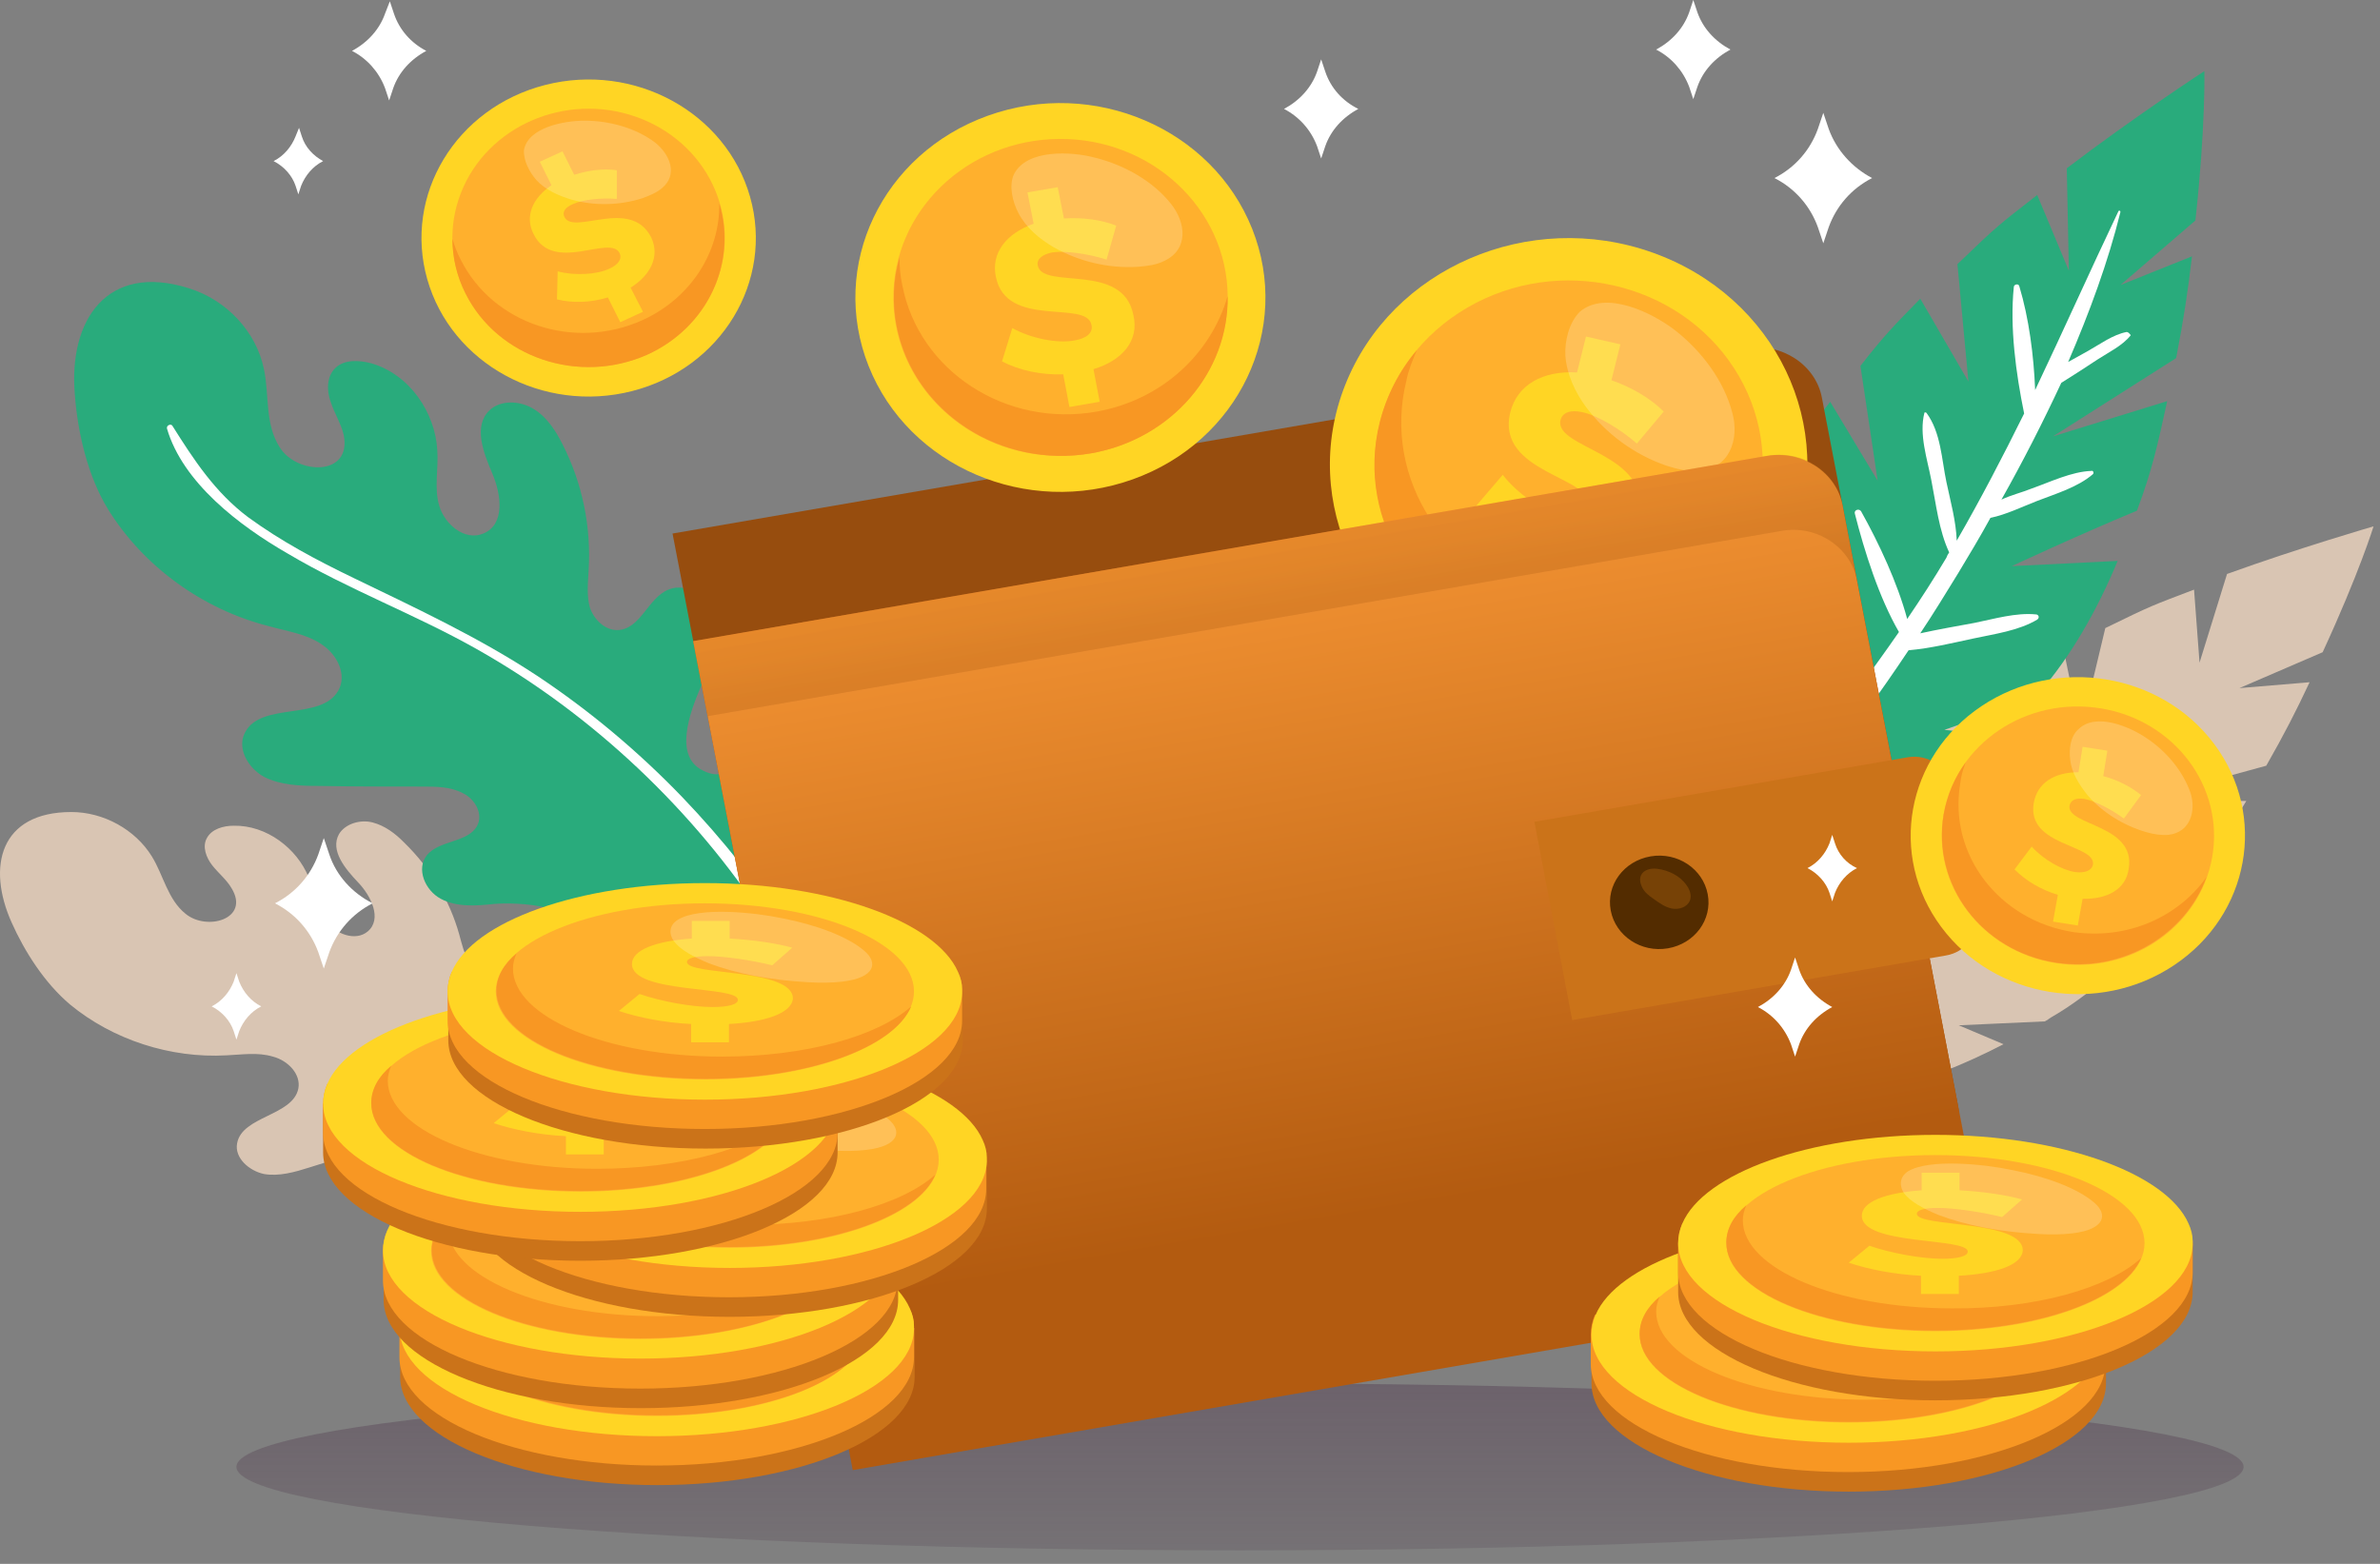 <svg width="105" height="69" viewBox="0 0 105 69" fill="none" xmlns="http://www.w3.org/2000/svg">
    <rect x="0" y="0" width="105" height="69" fill="#808080" stroke="none"/>
    <defs>
        <linearGradient id="paint0_linear_255_2854" x1="54.707" y1="74.828" x2="54.707" y2="38.025" gradientUnits="userSpaceOnUse">
            <stop stop-color="#3D2A39" stop-opacity="0"/>
            <stop offset="0.37" stop-color="#4C3049" stop-opacity="0.37"/>
            <stop offset="1" stop-color="#6E3E6D"/>
        </linearGradient>
        <linearGradient id="paint1_linear_255_2854" x1="55.109" y1="20.991" x2="60.726" y2="53.544" gradientUnits="userSpaceOnUse">
            <stop stop-color="#F99836"/>
            <stop offset="1" stop-color="#B35B10"/>
        </linearGradient>
        <linearGradient id="paint2_linear_255_2854" x1="55.677" y1="23.946" x2="56.712" y2="29.947" gradientUnits="userSpaceOnUse">
            <stop stop-color="#CB7319"/>
            <stop offset="1" stop-color="#9A4F0F"/>
        </linearGradient>
    </defs>
    <path d="M54.706 68.403C79.158 68.403 98.981 66.754 98.981 64.72C98.981 62.685 79.158 61.036 54.706 61.036C30.254 61.036 10.431 62.685 10.431 64.72C10.431 66.754 30.254 68.403 54.706 68.403Z" fill="url(#paint0_linear_255_2854)"/>
    <path opacity="0.7" d="M36.074 55.856C35.922 55.281 35.679 54.418 35.618 54.303C34.465 51.885 31.946 50.187 31.248 47.54C31.036 46.734 31.006 45.842 30.55 45.123C30.065 44.403 28.881 44.029 28.335 44.691C27.759 45.353 28.032 47.166 26.515 46.821C25.361 46.562 25.483 44.691 25.543 43.828C25.604 43.051 25.665 42.245 25.27 41.554C24.876 40.892 23.844 40.489 23.237 41.008C22.63 41.526 22.752 42.648 21.993 42.964C21.538 43.137 21.022 42.878 20.749 42.504C20.476 42.13 20.385 41.669 20.263 41.238C19.838 39.712 18.989 38.303 17.836 37.18C17.441 36.777 16.986 36.432 16.44 36.288C15.893 36.144 15.226 36.346 14.953 36.806C14.558 37.526 15.226 38.331 15.802 38.936C16.379 39.54 16.864 40.547 16.227 41.094C15.681 41.554 14.801 41.209 14.376 40.633C13.982 40.058 13.891 39.338 13.617 38.705C13.102 37.439 11.766 36.403 10.31 36.432C9.855 36.432 9.339 36.576 9.126 36.979C8.914 37.353 9.096 37.842 9.369 38.187C9.642 38.533 10.006 38.821 10.219 39.195C11.038 40.547 9.126 41.094 8.186 40.317C7.397 39.684 7.214 38.619 6.699 37.785C5.97 36.605 4.574 35.828 3.148 35.828C-0.008 35.828 -0.584 38.245 0.508 40.691C1.085 41.986 1.965 43.367 3.087 44.317C4.969 45.871 7.518 46.705 10.006 46.562C10.674 46.533 11.372 46.418 12.04 46.619C12.707 46.792 13.284 47.396 13.162 48.029C12.919 49.238 10.674 49.238 10.461 50.446C10.34 51.08 10.977 51.655 11.645 51.799C12.313 51.914 13.011 51.713 13.648 51.511C14.831 51.137 16.015 50.763 17.198 50.418C17.684 50.274 18.169 50.13 18.655 50.216C19.14 50.303 19.626 50.734 19.535 51.195C19.444 51.885 18.412 52.115 18.169 52.749C17.957 53.324 18.534 53.986 19.171 54.101C19.808 54.216 20.476 53.986 21.052 53.727C21.75 53.41 24.33 52.691 24.451 54.101C24.481 54.504 24.148 54.821 23.814 55.051C23.207 55.54 22.903 56.605 23.965 56.835C24.39 56.921 24.846 56.806 25.27 56.691C28.639 55.77 32.25 55.655 35.679 56.346C35.831 56.374 36.013 56.403 36.164 56.461C36.195 56.403 36.164 56.173 36.074 55.856Z" fill="#FFE3CA"/>
    <path d="M36.104 36.489C35.831 39.799 38.046 42.677 38.41 45.9C38.44 46.072 38.349 47.137 38.289 47.885C38.258 48.288 38.228 48.576 38.198 48.547C38.016 48.432 37.834 48.346 37.651 48.259C33.949 46.216 29.731 45.036 25.483 44.892C24.936 44.864 24.36 44.864 23.905 44.576C22.752 43.914 23.541 42.792 24.451 42.475C24.936 42.303 25.452 42.072 25.574 41.583C25.968 39.885 22.721 39.799 21.78 39.885C20.991 39.971 20.142 40.029 19.444 39.655C18.746 39.281 18.351 38.331 18.837 37.727C19.383 37.065 20.658 37.18 21.052 36.432C21.325 35.914 20.961 35.252 20.415 34.993C19.869 34.705 19.231 34.705 18.625 34.705C17.107 34.705 15.59 34.705 14.073 34.677C13.253 34.677 12.373 34.648 11.645 34.274C10.917 33.871 10.431 32.979 10.826 32.288C11.554 30.964 14.164 31.799 14.922 30.475C15.317 29.784 14.892 28.892 14.194 28.432C13.526 27.971 12.677 27.856 11.857 27.626C8.914 26.878 6.334 24.979 4.787 22.504C3.876 21.036 3.421 19.079 3.3 17.381C3.027 14.159 4.696 11.569 8.337 12.72C10.006 13.238 11.311 14.648 11.645 16.288C11.888 17.439 11.675 18.705 12.343 19.741C13.101 20.95 15.529 21.036 15.165 19.195C15.044 18.677 14.74 18.216 14.588 17.727C14.406 17.238 14.406 16.605 14.801 16.23C15.195 15.856 15.833 15.885 16.379 16.029C18.078 16.518 19.201 18.216 19.292 19.856C19.353 20.691 19.14 21.525 19.383 22.331C19.626 23.137 20.506 23.885 21.325 23.54C22.296 23.137 22.114 21.813 21.72 20.892C21.325 19.971 20.87 18.792 21.598 18.101C22.084 17.64 22.934 17.669 23.541 18.043C24.117 18.389 24.512 18.993 24.815 19.597C25.695 21.324 26.09 23.252 25.968 25.18C25.938 25.727 25.877 26.302 26.029 26.82C26.211 27.338 26.697 27.828 27.273 27.799C28.274 27.741 28.578 26.389 29.488 26.015C30.399 25.64 31.43 26.475 31.613 27.396C31.795 28.317 31.37 29.238 31.006 30.101C30.581 31.079 29.67 33.18 30.884 33.928C32.493 34.878 32.917 32.691 33.858 32.144C34.769 31.597 36.013 32.461 36.255 33.439C36.529 34.418 36.195 35.453 36.104 36.489Z" fill="#29AB7C"/>
    <path d="M38.289 47.856C38.258 48.259 38.228 48.547 38.198 48.518C38.016 48.403 37.834 48.317 37.652 48.231C36.681 45.554 35.345 43.022 33.767 40.605C30.611 35.77 26.181 31.54 21.022 28.633C18.321 27.108 15.378 26.015 12.707 24.432C10.553 23.195 8.064 21.295 7.366 18.907C7.336 18.763 7.548 18.677 7.609 18.792C8.55 20.288 9.491 21.727 10.947 22.82C12.404 23.885 13.982 24.72 15.59 25.497C18.382 26.849 21.113 28.115 23.692 29.813C26.029 31.367 28.153 33.151 30.096 35.166C33.707 38.936 36.438 43.166 38.289 47.856Z" fill="white"/>
    <path opacity="0.7" d="M95.187 40.835L91.091 39.799C91.091 39.799 93.913 39.396 96.553 39.137C97.676 37.727 98.161 36.892 99.102 35.338H94.307L99.982 33.784C100.771 32.403 101.287 31.396 101.894 30.101L98.799 30.36L102.47 28.777C104.079 25.295 104.716 23.223 104.716 23.223C104.716 23.223 101.439 24.173 98.252 25.324L97.038 29.238L96.796 26.015C94.914 26.734 95.005 26.676 92.881 27.712L91.789 32.288L91.03 28.605C89.634 29.324 89.179 29.612 87.904 30.446L87.085 34.993L86.296 31.453C85.628 31.914 84.991 32.432 84.384 32.921L84.597 37.612L82.928 34.216C81.926 35.108 82.108 35.05 81.41 36.058C81.198 36.374 80.986 36.662 80.773 36.979L81.016 40.605L79.802 38.158C76.828 44.662 77.829 47.943 77.829 47.943C77.829 47.943 81.046 49.871 88.39 46.072L86.417 45.238L90.211 45.065C90.484 44.921 90.211 45.065 90.484 44.892C92.183 43.914 93.761 42.475 95.187 40.835Z" fill="#FFE3CA"/>
    <path d="M96.856 9.727L93.549 12.576L96.705 11.309C96.523 12.863 96.341 14.072 96.007 15.799L90.575 19.252L95.612 17.698C95.187 19.626 94.975 20.662 94.277 22.532C91.576 23.655 88.754 24.979 88.754 24.979L93.427 24.748C92.517 26.935 91.364 28.95 89.968 30.561C89.725 30.82 89.968 30.59 89.725 30.82L85.78 32.202L88.177 32.461C81.805 38.82 77.708 37.813 77.708 37.813C77.708 37.813 77.617 37.669 77.465 37.382C77.344 37.151 77.223 36.835 77.071 36.432C76.494 34.82 75.796 31.77 76.312 26.849L78.467 29.036L76.919 25.324C77.01 24.95 77.132 24.547 77.253 24.144C77.647 22.849 77.465 22.993 78.194 21.727L81.168 24.777L79.256 19.885C79.711 19.166 80.197 18.417 80.743 17.727L82.837 21.209L82.078 16.144C83.11 14.82 83.534 14.389 84.718 13.18L86.842 16.835L86.357 11.655C88.208 9.871 88.147 9.957 89.877 8.604L91.273 11.943L91.182 7.425C94.125 5.18 97.251 3.137 97.251 3.137C97.251 3.137 97.312 5.554 96.856 9.727Z" fill="#29AB7C"/>
    <path d="M93.822 14.648C93.215 14.763 92.638 15.194 92.122 15.482C91.819 15.655 91.546 15.799 91.242 15.971C92.183 13.784 93.002 11.569 93.549 9.353C93.549 9.295 93.488 9.266 93.458 9.324C92.213 11.943 91.03 14.59 89.786 17.209C89.725 15.684 89.513 14.043 89.088 12.633C89.057 12.489 88.845 12.547 88.845 12.662C88.663 14.446 88.936 16.461 89.3 18.245C88.359 20.144 87.388 22.015 86.326 23.856C86.296 22.993 86.053 22.13 85.871 21.266C85.659 20.259 85.628 19.079 84.991 18.216C84.961 18.187 84.9 18.187 84.9 18.216C84.657 19.166 85.021 20.23 85.204 21.18C85.416 22.245 85.537 23.396 85.993 24.374C85.932 24.461 85.901 24.518 85.871 24.605C85.325 25.525 84.748 26.418 84.141 27.31C83.716 25.727 82.897 23.971 82.108 22.561C82.017 22.417 81.774 22.504 81.835 22.676C82.26 24.346 82.897 26.36 83.777 27.885C83.201 28.72 82.594 29.554 81.987 30.389C81.653 29.727 81.35 29.065 81.016 28.432C80.682 27.741 80.379 27.022 79.832 26.446C79.772 26.389 79.62 26.418 79.65 26.533C79.741 27.252 80.136 27.914 80.439 28.547C80.803 29.353 81.198 30.13 81.592 30.936C80.955 31.799 80.318 32.633 79.65 33.468C79.286 32.806 78.861 32.144 78.406 31.54C78.345 31.482 78.224 31.511 78.254 31.597C78.558 32.374 78.922 33.123 79.347 33.842C78.649 34.734 77.921 35.597 77.162 36.461C77.314 36.864 77.465 37.18 77.556 37.41C78.315 36.547 79.043 35.655 79.772 34.763C80.287 34.849 80.834 34.676 81.35 34.59C82.23 34.417 83.11 34.13 83.959 33.871C84.111 33.842 84.05 33.641 83.899 33.669C82.958 33.842 82.047 33.9 81.107 34.015C80.834 34.043 80.561 34.072 80.287 34.101C81.653 32.346 82.958 30.561 84.202 28.691C85.173 28.605 86.114 28.374 87.055 28.173C87.995 27.971 89.057 27.828 89.877 27.338C89.998 27.252 89.937 27.108 89.816 27.108C88.936 27.022 87.965 27.31 87.115 27.482C86.326 27.626 85.507 27.77 84.718 27.943C85.294 27.079 85.841 26.187 86.387 25.295C86.873 24.489 87.358 23.684 87.813 22.849C88.511 22.705 89.209 22.36 89.877 22.101C90.696 21.784 91.667 21.497 92.335 20.921C92.395 20.863 92.335 20.748 92.274 20.777C91.394 20.806 90.453 21.266 89.634 21.554C89.209 21.727 88.724 21.842 88.299 22.043C89.24 20.374 90.12 18.648 90.939 16.892C91.485 16.547 92.031 16.202 92.547 15.856C93.033 15.54 93.64 15.252 94.004 14.791C93.943 14.705 93.882 14.648 93.822 14.648Z" fill="white"/>
    <path d="M84.081 51.943L36.711 60.115L29.671 23.54L77.041 15.367C78.588 15.108 80.106 16.086 80.379 17.554L86.387 48.806C86.66 50.274 85.629 51.684 84.081 51.943Z" fill="#974D0E"/>
    <path d="M79.063 24.002C81.107 18.838 78.35 13.082 72.905 11.144C67.461 9.206 61.39 11.821 59.347 16.984C57.303 22.147 60.06 27.903 65.505 29.841C70.949 31.779 77.02 29.165 79.063 24.002Z" fill="#FFD524"/>
    <path d="M73.68 27.41C77.71 25.069 78.976 20.073 76.507 16.251C74.038 12.429 68.769 11.229 64.739 13.571C60.709 15.912 59.444 20.908 61.913 24.73C64.382 28.552 69.65 29.752 73.68 27.41Z" fill="#FFB02D"/>
    <path d="M77.102 23.684C75.524 27.252 71.397 29.324 67.269 28.403C62.657 27.396 59.774 23.022 60.867 18.648C61.17 17.439 61.746 16.346 62.505 15.453C62.323 15.885 62.141 16.317 62.05 16.777C60.958 21.151 63.84 25.525 68.453 26.533C71.761 27.281 75.099 26.072 77.102 23.684Z" fill="#F89723"/>
    <path d="M69.211 24.489L68.817 26.159L67.3 25.813L67.725 24.144C66.693 23.77 65.752 23.108 65.115 22.331L66.298 20.95C66.966 21.813 68.089 22.561 68.908 22.734C69.515 22.878 69.97 22.734 70.061 22.331C70.365 21.036 65.964 20.892 66.632 18.187C66.936 16.979 68.058 16.346 69.576 16.432L69.97 14.849L71.487 15.194L71.093 16.777C72.003 17.094 72.823 17.583 73.399 18.159L72.216 19.569C71.487 18.936 70.486 18.331 69.818 18.187C69.302 18.072 68.938 18.187 68.847 18.533C68.544 19.799 72.944 20 72.276 22.734C71.973 24.087 70.698 24.633 69.211 24.489Z" fill="#FFD524"/>
    <path opacity="0.2" d="M69.06 15.683C69.121 16.518 69.485 17.295 69.97 17.957C70.85 19.136 72.094 20.057 73.521 20.547C73.976 20.69 74.431 20.805 74.886 20.777C76.313 20.719 76.737 19.367 76.434 18.244C76.07 16.805 75.068 15.482 73.885 14.561C72.914 13.813 70.85 12.777 69.697 13.755C69.212 14.244 69.03 15.05 69.06 15.683Z" fill="white"/>
    <path d="M49.98 21.147C54.652 19.472 57.008 14.523 55.242 10.093C53.475 5.663 48.257 3.429 43.585 5.104C38.913 6.779 36.558 11.728 38.324 16.158C40.09 20.588 45.309 22.822 49.98 21.147Z" fill="#FFD524"/>
    <path d="M46.858 20.116C50.931 20.079 54.201 16.918 54.162 13.056C54.123 9.194 50.79 6.093 46.717 6.13C42.644 6.167 39.375 9.328 39.414 13.19C39.453 17.052 42.786 20.153 46.858 20.116Z" fill="#FFB02D"/>
    <path d="M54.16 13.065C54.221 16.403 51.702 19.367 48.151 20C44.146 20.691 40.322 18.187 39.563 14.417C39.351 13.353 39.412 12.317 39.685 11.367C39.685 11.77 39.715 12.173 39.806 12.576C40.535 16.374 44.388 18.878 48.394 18.158C51.277 17.64 53.431 15.597 54.16 13.065Z" fill="#F89723"/>
    <path d="M48.242 16.288L48.516 17.727L47.18 17.957L46.907 16.518C45.936 16.547 44.965 16.345 44.206 15.943L44.661 14.475C45.481 14.935 46.664 15.165 47.393 15.022C47.939 14.935 48.242 14.676 48.151 14.331C47.939 13.209 44.388 14.532 43.933 12.201C43.721 11.165 44.388 10.302 45.602 9.871L45.329 8.489L46.664 8.259L46.938 9.64C47.757 9.583 48.606 9.698 49.244 9.957L48.819 11.453C48 11.194 46.998 11.05 46.422 11.137C45.997 11.223 45.724 11.425 45.784 11.712C45.997 12.806 49.547 11.54 50.002 13.899C50.276 15.05 49.486 15.914 48.242 16.288Z" fill="#FFD524"/>
    <path opacity="0.2" d="M44.935 9.41C45.269 10.043 45.845 10.533 46.482 10.907C47.605 11.54 48.91 11.856 50.215 11.77C50.609 11.741 51.034 11.684 51.368 11.511C52.461 10.993 52.309 9.813 51.672 9.007C50.883 8 49.608 7.281 48.334 6.964C47.302 6.676 45.269 6.561 44.722 7.712C44.51 8.202 44.662 8.892 44.935 9.41Z" fill="white"/>
    <path d="M27.891 17.254C31.823 16.247 34.151 12.409 33.09 8.68C32.029 4.952 27.981 2.744 24.049 3.75C20.117 4.756 17.79 8.595 18.851 12.324C19.912 16.052 23.959 18.26 27.891 17.254Z" fill="#FFD524"/>
    <path d="M31.601 12.478C32.756 9.528 31.17 6.248 28.059 5.153C24.948 4.058 21.49 5.562 20.335 8.512C19.181 11.462 20.766 14.742 23.877 15.837C26.988 16.932 30.447 15.428 31.601 12.478Z" fill="#FFB02D"/>
    <path d="M31.734 8.978C32.523 11.597 31.218 14.446 28.548 15.655C25.544 16.978 21.963 15.798 20.537 12.95C20.142 12.172 19.96 11.338 19.96 10.532C20.051 10.849 20.172 11.165 20.324 11.453C21.75 14.302 25.331 15.482 28.336 14.129C30.49 13.151 31.765 11.108 31.734 8.978Z" fill="#F89723"/>
    <path d="M27.82 12.691L28.366 13.756L27.365 14.216L26.818 13.123C26.06 13.353 25.271 13.382 24.573 13.209L24.603 11.972C25.362 12.173 26.333 12.115 26.879 11.856C27.274 11.684 27.456 11.425 27.334 11.166C26.909 10.331 24.421 12.087 23.541 10.331C23.146 9.554 23.48 8.748 24.33 8.173L23.814 7.137L24.816 6.677L25.331 7.712C25.969 7.511 26.636 7.425 27.213 7.511V8.777C26.515 8.72 25.696 8.806 25.271 9.007C24.937 9.151 24.785 9.353 24.907 9.583C25.331 10.389 27.82 8.691 28.73 10.475C29.125 11.31 28.7 12.144 27.82 12.691Z" fill="#FFD524"/>
    <path opacity="0.2" d="M23.662 7.943C24.057 8.374 24.633 8.633 25.21 8.806C26.242 9.094 27.334 9.065 28.336 8.748C28.639 8.633 28.943 8.518 29.185 8.317C29.944 7.712 29.549 6.792 28.882 6.274C28.032 5.641 26.879 5.324 25.787 5.324C24.907 5.324 23.298 5.612 23.116 6.619C23.086 7.079 23.359 7.597 23.662 7.943Z" fill="white"/>
    <path d="M84.991 56.691L37.621 64.864L30.581 28.288L77.951 20.115C79.499 19.856 81.016 20.835 81.289 22.302L87.298 53.526C87.571 55.022 86.539 56.432 84.991 56.691Z" fill="url(#paint1_linear_255_2854)"/>
    <path opacity="0.3" d="M81.289 22.302L81.927 25.612C81.653 24.144 80.136 23.137 78.588 23.425L31.218 31.598L30.581 28.288L77.951 20.115C79.529 19.828 81.016 20.806 81.289 22.302Z" fill="url(#paint2_linear_255_2854)"/>
    <path d="M85.841 42.159L69.363 45.008L67.694 36.259L84.172 33.41C85.052 33.267 85.871 33.813 86.023 34.619L87.115 40.403C87.297 41.238 86.721 42.015 85.841 42.159Z" fill="#CB7319"/>
    <path d="M75.341 39.453C75.553 40.576 74.764 41.64 73.581 41.842C72.397 42.043 71.275 41.295 71.062 40.173C70.85 39.05 71.639 37.986 72.822 37.784C74.006 37.583 75.129 38.331 75.341 39.453Z" fill="#532C00"/>
    <path d="M72.428 39.108C72.519 39.338 72.731 39.511 72.944 39.655C73.187 39.828 73.46 40.029 73.763 40.087C74.067 40.144 74.431 40.029 74.552 39.741C74.643 39.511 74.552 39.252 74.401 39.051C74.127 38.648 73.612 38.389 73.096 38.331C72.61 38.274 72.185 38.561 72.428 39.108Z" fill="#774206"/>
    <path d="M39.108 58.59H18.867H17.654V60.748C17.654 63.367 22.721 65.525 29.003 65.525C35.254 65.525 40.352 63.396 40.352 60.748V58.59H39.108Z" fill="#CB7319"/>
    <path d="M40.322 58.504V59.885C40.322 62.504 35.254 64.662 28.973 64.662C22.721 64.662 17.623 62.532 17.623 59.885V58.59C17.623 58.302 17.684 58.014 17.805 57.727H40.11C40.261 57.986 40.322 58.245 40.322 58.504Z" fill="#F89723"/>
    <path d="M40.322 58.59C40.322 58.619 40.322 58.648 40.322 58.676C40.231 61.266 35.194 63.367 28.973 63.367C22.721 63.367 17.623 61.237 17.623 58.59C17.623 58.302 17.684 58.014 17.805 57.727C18.746 55.511 23.389 53.813 28.973 53.813C34.526 53.813 39.169 55.511 40.14 57.727C40.261 57.986 40.322 58.245 40.322 58.504C40.322 58.532 40.322 58.561 40.322 58.59Z" fill="#FFD524"/>
    <path d="M28.973 62.475C34.068 62.475 38.198 60.736 38.198 58.59C38.198 56.444 34.068 54.705 28.973 54.705C23.878 54.705 19.747 56.444 19.747 58.59C19.747 60.736 23.878 62.475 28.973 62.475Z" fill="#FFB02D"/>
    <path d="M38.076 59.252C37.318 61.065 33.555 62.446 29.003 62.446C23.905 62.446 19.778 60.719 19.778 58.561C19.778 57.957 20.081 57.41 20.658 56.921C20.567 57.151 20.506 57.353 20.506 57.583C20.506 59.712 24.633 61.468 29.731 61.468C33.403 61.468 36.589 60.576 38.076 59.252Z" fill="#F89723"/>
    <path d="M30.035 60.029V60.834H28.366V60.029C27.183 59.971 26.029 59.741 25.18 59.453L26.09 58.705C27 59.022 28.366 59.281 29.307 59.281C30.005 59.281 30.43 59.165 30.43 58.964C30.43 58.331 25.756 58.705 25.756 57.381C25.756 56.777 26.758 56.374 28.396 56.259V55.482H30.035V56.259C31.067 56.316 32.068 56.46 32.797 56.662L31.916 57.439C30.976 57.209 29.792 57.036 29.064 57.036C28.518 57.036 28.154 57.122 28.154 57.295C28.154 57.899 32.827 57.554 32.827 58.906C32.827 59.539 31.613 59.942 30.035 60.029Z" fill="#FFD524"/>
    <path opacity="0.2" d="M27.607 56.374C27.88 56.748 28.457 57.065 29.155 57.353C30.369 57.813 31.916 58.101 33.555 58.187C34.041 58.216 34.556 58.216 35.042 58.159C36.498 57.986 36.62 57.324 36.013 56.806C35.285 56.173 33.889 55.655 32.402 55.367C31.188 55.108 28.73 54.849 27.789 55.425C27.364 55.684 27.395 56.058 27.607 56.374Z" fill="white"/>
    <path d="M38.38 55.195H18.139H16.925V57.353C16.925 59.972 21.993 62.13 28.274 62.13C34.526 62.13 39.624 60.001 39.624 57.353V55.195H38.38Z" fill="#CB7319"/>
    <path d="M39.594 55.108V56.49C39.594 59.108 34.526 61.267 28.244 61.267C21.993 61.267 16.895 59.137 16.895 56.49V55.195C16.895 54.907 16.956 54.619 17.077 54.331H39.381C39.533 54.59 39.594 54.849 39.594 55.108Z" fill="#F89723"/>
    <path d="M39.594 55.166C39.594 55.194 39.594 55.223 39.594 55.252C39.503 57.842 34.465 59.943 28.245 59.943C21.993 59.943 16.895 57.813 16.895 55.166C16.895 54.878 16.956 54.59 17.077 54.302C18.018 52.087 22.661 50.389 28.245 50.389C33.798 50.389 38.441 52.087 39.412 54.302C39.533 54.561 39.594 54.82 39.594 55.079C39.594 55.137 39.594 55.137 39.594 55.166Z" fill="#FFD524"/>
    <path d="M28.244 59.079C33.339 59.079 37.47 57.34 37.47 55.194C37.47 53.049 33.339 51.31 28.244 51.31C23.149 51.31 19.019 53.049 19.019 55.194C19.019 57.34 23.149 59.079 28.244 59.079Z" fill="#FFB02D"/>
    <path d="M37.348 55.857C36.589 57.669 32.827 59.051 28.275 59.051C23.177 59.051 19.049 57.324 19.049 55.166C19.049 54.562 19.353 54.015 19.93 53.526C19.838 53.756 19.778 53.957 19.778 54.188C19.778 56.317 23.905 58.072 29.003 58.072C32.675 58.072 35.861 57.152 37.348 55.857Z" fill="#F89723"/>
    <path d="M29.306 56.633V57.439H27.607V56.633C26.423 56.576 25.27 56.346 24.421 56.058L25.331 55.31C26.241 55.626 27.607 55.885 28.548 55.885C29.246 55.885 29.67 55.77 29.67 55.569C29.67 54.936 24.997 55.31 24.997 53.986C24.997 53.382 25.999 52.979 27.637 52.864V52.087H29.306V52.864C30.338 52.921 31.34 53.065 32.068 53.267L31.188 54.044C30.247 53.813 29.064 53.641 28.335 53.641C27.789 53.641 27.425 53.727 27.425 53.9C27.425 54.504 32.098 54.159 32.098 55.511C32.068 56.144 30.884 56.518 29.306 56.633Z" fill="#FFD524"/>
    <path opacity="0.2" d="M26.879 52.979C27.152 53.353 27.729 53.669 28.427 53.957C29.64 54.418 31.188 54.706 32.827 54.792C33.312 54.821 33.828 54.821 34.314 54.763C35.77 54.59 35.892 53.928 35.285 53.41C34.556 52.777 33.16 52.259 31.674 51.972C30.46 51.713 28.002 51.454 27.061 52.029C26.636 52.259 26.666 52.662 26.879 52.979Z" fill="white"/>
    <path d="M42.294 51.166H22.053H20.84V53.324C20.84 55.943 25.907 58.101 32.189 58.101C38.44 58.101 43.538 55.972 43.538 53.324V51.166H42.294Z" fill="#CB7319"/>
    <path d="M43.508 51.08V52.461C43.508 55.08 38.44 57.238 32.159 57.238C25.908 57.238 20.809 55.108 20.809 52.461V51.166C20.809 50.878 20.87 50.59 20.991 50.303H43.296C43.447 50.562 43.508 50.821 43.508 51.08Z" fill="#F89723"/>
    <path d="M43.538 51.166C43.538 51.194 43.538 51.223 43.538 51.252C43.447 53.842 38.41 55.943 32.189 55.943C25.937 55.943 20.839 53.813 20.839 51.166C20.839 50.878 20.9 50.59 21.021 50.302C21.962 48.087 26.605 46.389 32.189 46.389C37.742 46.389 42.385 48.087 43.356 50.302C43.477 50.561 43.538 50.82 43.538 51.079C43.538 51.108 43.538 51.137 43.538 51.166Z" fill="#FFD524"/>
    <path d="M32.189 55.051C37.284 55.051 41.415 53.311 41.415 51.166C41.415 49.02 37.284 47.281 32.189 47.281C27.095 47.281 22.964 49.02 22.964 51.166C22.964 53.311 27.095 55.051 32.189 55.051Z" fill="#FFB02D"/>
    <path d="M41.263 51.828C40.504 53.641 36.741 55.022 32.189 55.022C27.091 55.022 22.964 53.295 22.964 51.137C22.964 50.533 23.267 49.986 23.844 49.497C23.753 49.727 23.692 49.928 23.692 50.159C23.692 52.288 27.819 54.044 32.917 54.044C36.62 54.044 39.776 53.151 41.263 51.828Z" fill="#F89723"/>
    <path d="M33.221 52.604V53.41H31.552V52.604C30.368 52.547 29.215 52.317 28.366 52.029L29.276 51.281C30.186 51.597 31.552 51.856 32.493 51.856C33.191 51.856 33.615 51.741 33.615 51.54C33.615 50.907 28.942 51.281 28.942 49.957C28.942 49.353 29.944 48.95 31.582 48.835V48.058H33.251V48.835C34.283 48.892 35.285 49.036 36.013 49.237L35.133 50.014C34.192 49.784 33.008 49.612 32.28 49.612C31.734 49.612 31.37 49.698 31.37 49.871C31.37 50.475 36.043 50.13 36.043 51.482C36.013 52.144 34.829 52.518 33.221 52.604Z" fill="#FFD524"/>
    <path opacity="0.2" d="M30.793 48.95C31.066 49.324 31.643 49.641 32.341 49.928C33.555 50.389 35.102 50.677 36.741 50.763C37.227 50.792 37.742 50.792 38.228 50.734C39.684 50.562 39.806 49.9 39.199 49.382C38.471 48.749 37.075 48.231 35.588 47.943C34.374 47.684 31.916 47.425 30.975 48C30.55 48.259 30.581 48.662 30.793 48.95Z" fill="white"/>
    <path d="M35.74 48.691H15.469H14.255V50.849C14.255 53.468 19.323 55.626 25.604 55.626C31.855 55.626 36.953 53.496 36.953 50.849V48.691H35.74Z" fill="#CB7319"/>
    <path d="M36.953 48.604V49.986C36.953 52.604 31.886 54.763 25.604 54.763C19.353 54.763 14.255 52.633 14.255 49.986V48.691C14.255 48.403 14.316 48.115 14.437 47.827H36.741C36.862 48.086 36.923 48.345 36.953 48.604Z" fill="#F89723"/>
    <path d="M36.954 48.691C36.954 48.72 36.954 48.748 36.954 48.777C36.863 51.367 31.825 53.468 25.604 53.468C19.353 53.468 14.255 51.338 14.255 48.691C14.255 48.403 14.316 48.115 14.437 47.828C15.378 45.612 20.021 43.914 25.604 43.914C31.158 43.914 35.8 45.612 36.772 47.828C36.893 48.087 36.954 48.346 36.954 48.605C36.954 48.633 36.954 48.662 36.954 48.691Z" fill="#FFD524"/>
    <path d="M25.604 52.576C30.699 52.576 34.83 50.836 34.83 48.691C34.83 46.545 30.699 44.806 25.604 44.806C20.509 44.806 16.379 46.545 16.379 48.691C16.379 50.836 20.509 52.576 25.604 52.576Z" fill="#FFB02D"/>
    <path d="M34.678 49.353C33.919 51.166 30.157 52.547 25.605 52.547C20.506 52.547 16.379 50.821 16.379 48.662C16.379 48.058 16.683 47.511 17.259 47.022C17.168 47.252 17.108 47.454 17.108 47.684C17.108 49.813 21.235 51.569 26.333 51.569C30.035 51.569 33.221 50.677 34.678 49.353Z" fill="#F89723"/>
    <path d="M26.636 50.13V50.936H24.967V50.13C23.784 50.072 22.63 49.842 21.781 49.554L22.691 48.806C23.601 49.123 24.967 49.382 25.908 49.382C26.606 49.382 27.03 49.267 27.03 49.065C27.03 48.432 22.357 48.806 22.357 47.482C22.357 46.878 23.359 46.475 24.997 46.36V45.583H26.666V46.36C27.698 46.417 28.7 46.561 29.428 46.763L28.548 47.54C27.607 47.31 26.424 47.137 25.695 47.137C25.149 47.137 24.785 47.223 24.785 47.396C24.785 48 29.458 47.655 29.458 49.008C29.428 49.669 28.244 50.044 26.636 50.13Z" fill="#FFD524"/>
    <path opacity="0.2" d="M24.209 46.475C24.482 46.849 25.058 47.166 25.756 47.453C26.97 47.914 28.518 48.202 30.156 48.288C30.642 48.317 31.158 48.317 31.643 48.259C33.1 48.087 33.221 47.425 32.614 46.907C31.886 46.273 30.49 45.755 29.003 45.468C27.789 45.209 25.331 44.95 24.391 45.525C23.996 45.784 23.996 46.187 24.209 46.475Z" fill="white"/>
    <path d="M41.232 43.742H20.992H19.778V45.9C19.778 48.519 24.846 50.677 31.127 50.677C37.379 50.677 42.477 48.547 42.477 45.9V43.742H41.232Z" fill="#CB7319"/>
    <path d="M42.446 43.655V45.036C42.446 47.655 37.379 49.813 31.097 49.813C24.846 49.813 19.748 47.684 19.748 45.036V43.741C19.748 43.453 19.808 43.166 19.93 42.878H42.234C42.386 43.137 42.446 43.396 42.446 43.655Z" fill="#F89723"/>
    <path d="M42.446 43.741C42.446 43.77 42.446 43.799 42.446 43.827C42.355 46.417 37.318 48.518 31.097 48.518C24.846 48.518 19.748 46.389 19.748 43.741C19.748 43.453 19.808 43.166 19.93 42.878C20.87 40.662 25.513 38.964 31.097 38.964C36.65 38.964 41.293 40.662 42.264 42.878C42.386 43.137 42.446 43.396 42.446 43.655C42.446 43.684 42.446 43.712 42.446 43.741Z" fill="#FFD524"/>
    <path d="M31.098 47.626C36.192 47.626 40.323 45.887 40.323 43.741C40.323 41.596 36.192 39.856 31.098 39.856C26.003 39.856 21.872 41.596 21.872 43.741C21.872 45.887 26.003 47.626 31.098 47.626Z" fill="#FFB02D"/>
    <path d="M40.201 44.403C39.442 46.216 35.679 47.597 31.127 47.597C26.029 47.597 21.902 45.871 21.902 43.713C21.902 43.108 22.206 42.562 22.782 42.072C22.691 42.303 22.631 42.504 22.631 42.734C22.631 44.864 26.758 46.619 31.856 46.619C35.528 46.619 38.714 45.727 40.201 44.403Z" fill="#F89723"/>
    <path d="M32.159 45.18V45.986H30.49V45.18C29.307 45.123 28.154 44.892 27.304 44.605L28.214 43.856C29.125 44.173 30.49 44.432 31.431 44.432C32.129 44.432 32.554 44.317 32.554 44.115C32.554 43.482 27.881 43.856 27.881 42.533C27.881 41.928 28.882 41.525 30.521 41.41V40.633H32.19V41.41C33.221 41.468 34.223 41.612 34.951 41.813L34.071 42.59C33.13 42.36 31.947 42.187 31.218 42.187C30.672 42.187 30.308 42.274 30.308 42.446C30.308 43.051 34.981 42.705 34.981 44.058C34.921 44.72 33.737 45.094 32.159 45.18Z" fill="#FFD524"/>
    <path opacity="0.2" d="M29.732 41.526C30.005 41.9 30.581 42.216 31.279 42.504C32.493 42.964 34.041 43.252 35.679 43.339C36.165 43.367 36.681 43.367 37.166 43.31C38.623 43.137 38.744 42.475 38.138 41.957C37.409 41.324 36.013 40.806 34.526 40.518C33.312 40.259 30.854 40 29.914 40.576C29.489 40.835 29.519 41.238 29.732 41.526Z" fill="white"/>
    <path d="M91.667 58.878H71.426H70.213V61.036C70.213 63.655 75.28 65.813 81.562 65.813C87.813 65.813 92.911 63.684 92.911 61.036V58.878H91.667Z" fill="#CB7319"/>
    <path d="M92.881 58.791V60.173C92.881 62.791 87.813 64.95 81.532 64.95C75.281 64.95 70.182 62.82 70.182 60.173V58.878C70.182 58.59 70.243 58.302 70.364 58.014H92.669C92.82 58.273 92.881 58.532 92.881 58.791Z" fill="#F89723"/>
    <path d="M92.911 58.878C92.911 58.907 92.911 58.936 92.911 58.964C92.82 61.554 87.782 63.655 81.561 63.655C75.31 63.655 70.212 61.526 70.212 58.878C70.212 58.59 70.273 58.303 70.394 58.015C71.335 55.799 75.978 54.101 81.561 54.101C87.115 54.101 91.758 55.799 92.729 58.015C92.85 58.274 92.911 58.533 92.911 58.792C92.911 58.821 92.911 58.849 92.911 58.878Z" fill="#FFD524"/>
    <path d="M81.562 62.763C86.657 62.763 90.788 61.024 90.788 58.878C90.788 56.733 86.657 54.993 81.562 54.993C76.468 54.993 72.337 56.733 72.337 58.878C72.337 61.024 76.468 62.763 81.562 62.763Z" fill="#FFB02D"/>
    <path d="M90.636 59.54C89.877 61.353 86.114 62.734 81.562 62.734C76.464 62.734 72.337 61.008 72.337 58.849C72.337 58.245 72.641 57.698 73.217 57.209C73.126 57.439 73.066 57.641 73.066 57.871C73.066 60.001 77.192 61.756 82.291 61.756C85.993 61.756 89.149 60.864 90.636 59.54Z" fill="#F89723"/>
    <path d="M82.594 60.317V61.123H80.925V60.317C79.741 60.259 78.588 60.029 77.739 59.741L78.649 58.993C79.559 59.31 80.925 59.569 81.866 59.569C82.564 59.569 82.988 59.453 82.988 59.252C82.988 58.619 78.315 58.993 78.315 57.669C78.315 57.065 79.317 56.662 80.955 56.547V55.77H82.624V56.547C83.656 56.605 84.657 56.748 85.386 56.95L84.506 57.727C83.565 57.497 82.382 57.324 81.653 57.324C81.107 57.324 80.743 57.41 80.743 57.583C80.743 58.187 85.416 57.842 85.416 59.194C85.386 59.828 84.202 60.23 82.594 60.317Z" fill="#FFD524"/>
    <path opacity="0.2" d="M80.167 56.663C80.44 57.037 81.016 57.353 81.714 57.641C82.928 58.101 84.476 58.389 86.114 58.475C86.6 58.504 87.116 58.504 87.601 58.447C89.058 58.274 89.179 57.612 88.572 57.094C87.844 56.461 86.448 55.943 84.961 55.655C83.747 55.396 81.289 55.137 80.349 55.713C79.924 55.972 79.954 56.346 80.167 56.663Z" fill="white"/>
    <path d="M95.521 54.849H75.25H74.036V57.007C74.036 59.626 79.104 61.784 85.386 61.784C91.637 61.784 96.735 59.655 96.735 57.007V54.849H95.521Z" fill="#CB7319"/>
    <path d="M96.735 54.763V56.144C96.735 58.763 91.667 60.921 85.386 60.921C79.134 60.921 74.036 58.791 74.036 56.144V54.849C74.036 54.561 74.097 54.273 74.218 53.986H96.523C96.644 54.245 96.705 54.504 96.735 54.763Z" fill="#F89723"/>
    <path d="M96.735 54.849C96.735 54.878 96.735 54.907 96.735 54.935C96.644 57.525 91.607 59.626 85.386 59.626C79.135 59.626 74.036 57.496 74.036 54.849C74.036 54.561 74.097 54.273 74.219 53.986C75.159 51.77 79.802 50.072 85.386 50.072C90.939 50.072 95.582 51.77 96.553 53.986C96.674 54.245 96.735 54.504 96.735 54.763C96.735 54.791 96.735 54.82 96.735 54.849Z" fill="#FFD524"/>
    <path d="M85.386 58.734C90.481 58.734 94.611 56.995 94.611 54.849C94.611 52.703 90.481 50.964 85.386 50.964C80.291 50.964 76.161 52.703 76.161 54.849C76.161 56.995 80.291 58.734 85.386 58.734Z" fill="#FFB02D"/>
    <path d="M94.459 55.511C93.701 57.324 89.938 58.705 85.386 58.705C80.288 58.705 76.161 56.978 76.161 54.82C76.161 54.216 76.464 53.669 77.041 53.18C76.95 53.41 76.889 53.612 76.889 53.842C76.889 55.971 81.016 57.727 86.114 57.727C89.816 57.755 93.003 56.835 94.459 55.511Z" fill="#F89723"/>
    <path d="M86.418 56.288V57.093H84.749V56.288C83.565 56.23 82.412 56 81.562 55.712L82.473 54.964C83.383 55.281 84.749 55.539 85.689 55.539C86.387 55.539 86.812 55.424 86.812 55.223C86.812 54.59 82.139 54.964 82.139 53.64C82.139 53.036 83.14 52.633 84.779 52.518V51.741H86.448V52.518C87.48 52.575 88.481 52.719 89.209 52.921L88.329 53.698C87.389 53.468 86.205 53.295 85.477 53.295C84.931 53.295 84.567 53.381 84.567 53.554C84.567 54.158 89.24 53.813 89.24 55.165C89.209 55.827 88.026 56.201 86.418 56.288Z" fill="#FFD524"/>
    <path opacity="0.2" d="M83.99 52.633C84.263 53.008 84.839 53.324 85.537 53.612C86.751 54.072 88.299 54.36 89.938 54.446C90.423 54.475 90.939 54.475 91.424 54.418C92.881 54.245 93.002 53.583 92.395 53.065C91.667 52.432 90.271 51.914 88.784 51.626C87.57 51.367 85.112 51.108 84.172 51.684C83.777 51.943 83.808 52.346 83.99 52.633Z" fill="white"/>
    <path d="M80.682 5.698L80.44 4.979L80.197 5.698C79.863 6.619 79.195 7.396 78.285 7.856C79.195 8.317 79.863 9.094 80.197 10.014L80.44 10.734L80.682 10.014C81.016 9.094 81.684 8.317 82.594 7.856C81.714 7.396 81.016 6.619 80.682 5.698Z" fill="white"/>
    <path d="M14.528 37.698L14.285 36.978L14.043 37.698C13.709 38.619 13.041 39.396 12.131 39.856C13.041 40.317 13.709 41.094 14.043 42.014L14.285 42.734L14.528 42.014C14.862 41.094 15.529 40.317 16.44 39.856C15.529 39.396 14.832 38.619 14.528 37.698Z" fill="white"/>
    <path d="M74.886 0.547L74.704 0L74.522 0.547C74.279 1.237 73.763 1.813 73.065 2.187C73.733 2.532 74.249 3.108 74.522 3.827L74.704 4.374L74.886 3.827C75.129 3.137 75.645 2.561 76.343 2.187C75.645 1.813 75.129 1.237 74.886 0.547Z" fill="white"/>
    <path d="M79.377 42.791L79.195 42.245L79.013 42.791C78.77 43.482 78.254 44.058 77.556 44.432C78.224 44.777 78.74 45.353 79.013 46.072L79.195 46.619L79.377 46.072C79.62 45.381 80.136 44.806 80.834 44.432C80.136 44.058 79.62 43.482 79.377 42.791Z" fill="white"/>
    <path d="M58.469 3.165L58.287 2.619L58.105 3.165C57.862 3.856 57.346 4.432 56.648 4.806C57.316 5.151 57.832 5.727 58.105 6.446L58.287 6.993L58.469 6.446C58.712 5.755 59.228 5.18 59.926 4.806C59.228 4.46 58.712 3.885 58.469 3.165Z" fill="white"/>
    <path d="M17.381 0.604L17.199 0.058L16.986 0.604C16.743 1.295 16.227 1.871 15.53 2.245C16.197 2.59 16.713 3.166 16.986 3.885L17.168 4.432L17.35 3.885C17.593 3.194 18.109 2.619 18.807 2.245C18.139 1.899 17.623 1.324 17.381 0.604Z" fill="white"/>
    <path d="M13.314 6.014L13.193 5.64L13.041 6.014C12.859 6.475 12.525 6.878 12.07 7.108C12.525 7.338 12.889 7.741 13.041 8.201L13.162 8.575L13.284 8.201C13.466 7.741 13.8 7.338 14.255 7.108C13.83 6.878 13.466 6.503 13.314 6.014Z" fill="white"/>
    <path d="M10.553 43.31L10.431 42.935L10.31 43.31C10.128 43.77 9.794 44.173 9.339 44.403C9.794 44.633 10.158 45.036 10.31 45.497L10.431 45.871L10.553 45.497C10.735 45.036 11.069 44.633 11.524 44.403C11.069 44.173 10.735 43.77 10.553 43.31Z" fill="white"/>
    <path d="M80.955 37.209L80.834 36.835L80.713 37.209C80.531 37.669 80.197 38.072 79.742 38.302C80.197 38.533 80.561 38.935 80.713 39.396L80.834 39.77L80.955 39.396C81.137 38.935 81.471 38.533 81.926 38.302C81.471 38.101 81.107 37.698 80.955 37.209Z" fill="white"/>
    <path d="M95.921 42.583C99.249 40.356 100.042 35.993 97.694 32.838C95.346 29.682 90.745 28.93 87.417 31.157C84.09 33.383 83.296 37.747 85.645 40.902C87.993 44.057 92.594 44.81 95.921 42.583Z" fill="#FFD524"/>
    <path d="M97.636 37.554C98.028 34.429 95.675 31.589 92.38 31.212C89.085 30.834 86.097 33.062 85.706 36.187C85.314 39.312 87.667 42.151 90.961 42.528C94.256 42.906 97.244 40.678 97.636 37.554Z" fill="#FFB02D"/>
    <path d="M97.342 38.705C96.401 41.267 93.64 42.907 90.727 42.475C87.449 41.986 85.234 39.051 85.75 35.943C85.902 35.08 86.235 34.303 86.721 33.641C86.6 33.957 86.508 34.274 86.478 34.59C85.962 37.698 88.177 40.605 91.455 41.123C93.822 41.468 96.067 40.49 97.342 38.705Z" fill="#F89723"/>
    <path d="M91.88 39.655L91.667 40.835L90.575 40.662L90.787 39.482C90.029 39.252 89.361 38.849 88.876 38.36L89.634 37.353C90.15 37.928 90.969 38.389 91.546 38.475C91.971 38.532 92.274 38.417 92.335 38.158C92.487 37.237 89.391 37.353 89.725 35.425C89.877 34.561 90.605 34.072 91.698 34.072L91.88 32.95L92.972 33.122L92.79 34.245C93.458 34.417 94.034 34.734 94.459 35.079L93.701 36.115C93.154 35.712 92.426 35.338 91.971 35.252C91.607 35.194 91.364 35.281 91.303 35.54C91.152 36.432 94.247 36.374 93.913 38.331C93.792 39.252 92.942 39.684 91.88 39.655Z" fill="#FFD524"/>
    <path opacity="0.2" d="M91.334 33.525C91.394 34.101 91.728 34.619 92.092 35.079C92.76 35.856 93.701 36.432 94.702 36.719C95.006 36.806 95.34 36.863 95.673 36.834C96.644 36.719 96.887 35.77 96.644 34.993C96.311 34.014 95.552 33.122 94.672 32.547C93.944 32.057 92.457 31.424 91.698 32.173C91.334 32.489 91.273 33.065 91.334 33.525Z" fill="white"/>

</svg>
